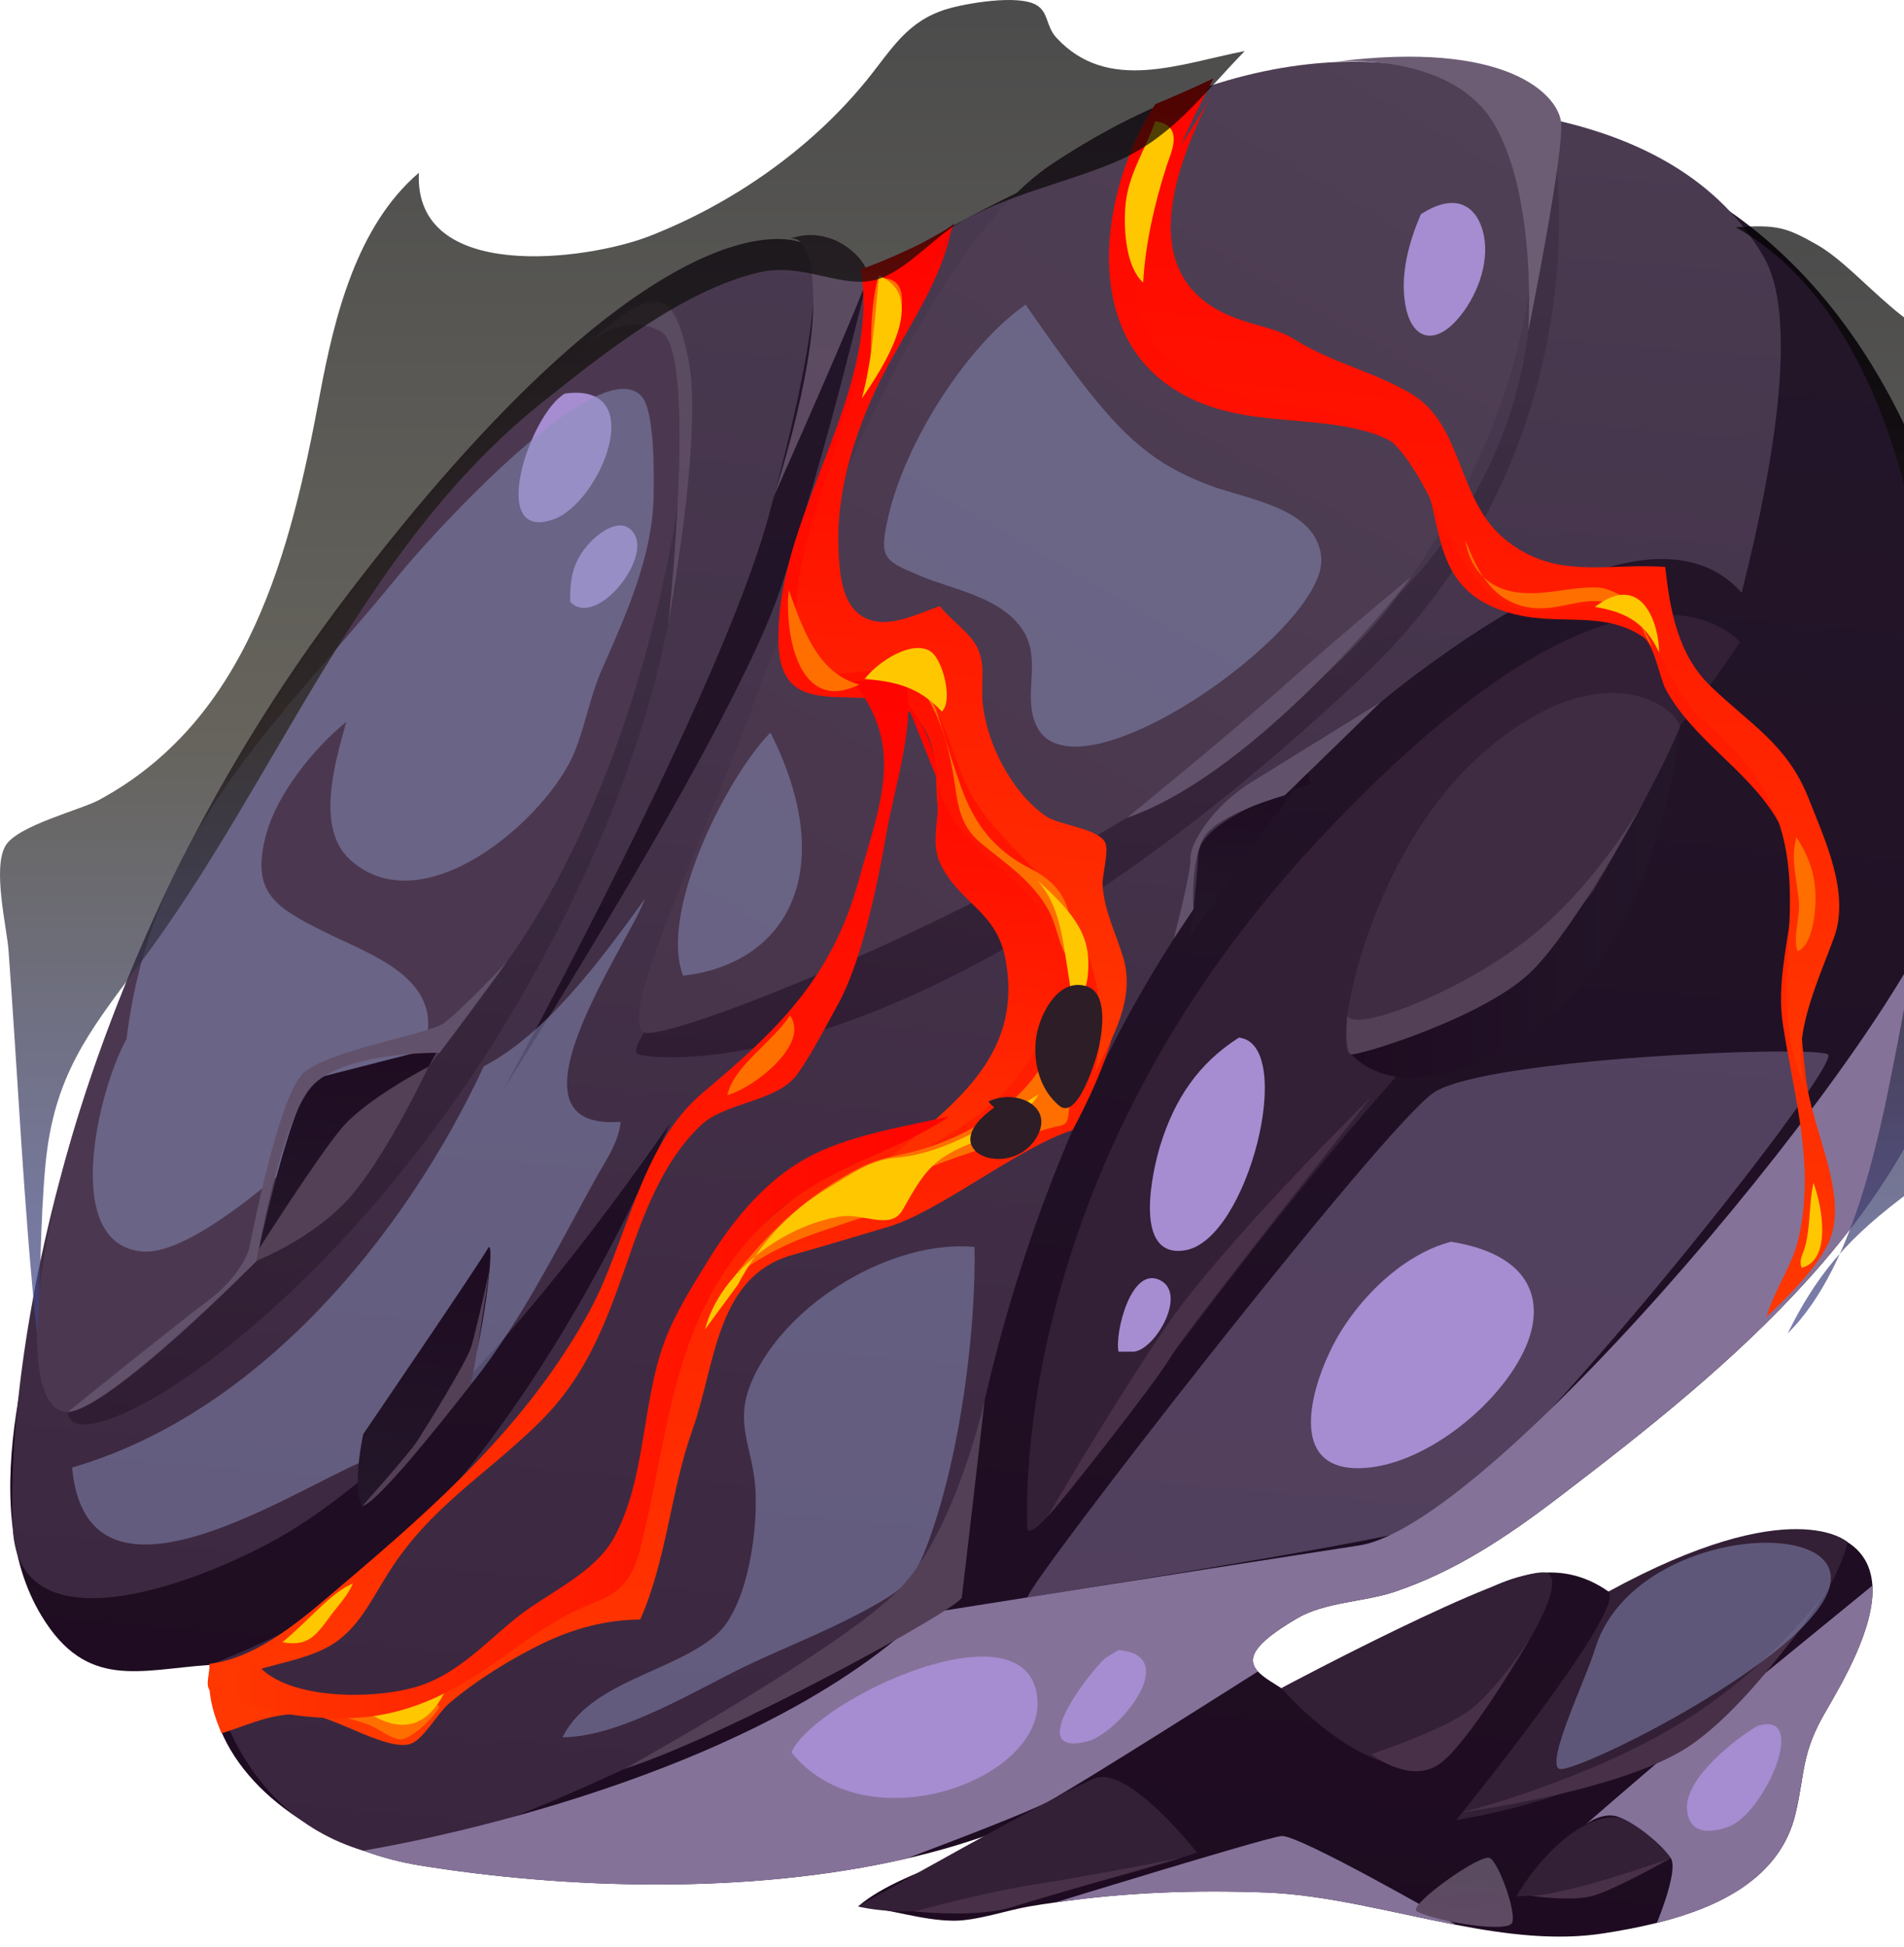 <svg width="179" height="183" viewBox="0 0 179 183" fill="none" xmlns="http://www.w3.org/2000/svg">
<path fill-rule="evenodd" clip-rule="evenodd" d="M118.26 157.11C119.47 158.4 122.57 159.44 123.97 161.73C131.1 156.43 141.83 142.98 151.22 149.6C156.87 148.51 166.75 142.31 172.28 144.28C174.87 145.2 175.89 146.95 176.03 149.03C176.26 152.98 173.24 158.11 171.67 160.82C169.31 164.84 169.73 166.56 168.8 170.49C167.36 176.55 161.57 179.3 155.78 180.74H155.77C154.06 181.17 152.34 181.48 150.74 181.73C146.32 182.42 141.63 181.84 136.91 180.93H136.9C130.89 179.78 124.8 178.12 119.1 177.89C112.31 177.63 105.85 177.87 99.22 178.82C98.42 178.93 97.61 179.05 96.8 179.19C94.67 179.55 91.83 180.55 89.64 180.54C86.61 180.51 83.79 179.45 80.67 179.2C85.17 175.27 96 173.54 100.59 169.08C95.97 171.59 90.74 173.42 85.2 174.7C70.31 178.13 53.14 177.55 39.44 175.34C37.73 175.06 35.93 174.6 34.16 173.95C34.15 173.95 34.15 173.95 34.15 173.95C26.51 171.18 19.22 165.12 19.7 156.5C13.14 156.94 8.16 158.89 3.92 151.91C-2.57 141.24 3.17 124.32 6.52 113.79C12.37 95.38 20.61 76.53 31.56 60.59C39.8 48.6 59.36 18.06 78.67 23.46C79.99 23.83 80.35 25.77 81.57 25.98C82.88 26.21 89.4 22.59 89.4 22.52C100.65 16.71 112.51 13.11 125.25 11.81C150.66 9.2 169.9 18.75 180.15 42.37C183.85 50.89 185.97 60.73 186.49 70.64C186.89 78.22 186.34 85.82 184.81 92.9C180.21 114.21 162.97 128.22 146.4 140.85C141.68 144.45 136.73 147.76 131.06 149.64C128.2 150.59 124.56 150.58 121.94 152.12C117.65 154.64 117.23 155.97 118.26 157.11Z" fill="url(#paint0_linear_27_4443)"/>
<path fill-rule="evenodd" clip-rule="evenodd" d="M163.74 55.71C159.35 50.81 150.52 50.38 133.2 63.33C99.6 88.44 90.73 133.96 89.69 150.15C65.5 163.74 40.49 175.84 34.14 173.95C21.44 170.15 19.69 156.5 19.69 156.5C19.69 156.5 29.48 152.79 33.55 149.2C52.26 132.72 62.33 106.43 63.07 105.52C62.37 106.22 45.12 132.65 27.77 143.62C20.91 147.96 1.76 156.01 1.2 143.62C0.58 130.16 5.02 92.11 32.82 55.7C60.63 19.28 73.73 21.99 75.58 22.9C77.43 23.81 76.87 31.6 72.26 48.53C67.79 64.93 48.49 100.27 47.3 102.46C48.62 100.4 68.9 68.45 73.29 55.59C77.82 42.3 81.59 25.99 81.59 25.99C81.59 25.99 101.98 12.4 118.93 10.54C135.88 8.69 157.34 9.45 165.83 24.18C168.83 29.39 167.28 41.69 163.74 55.71Z" fill="url(#paint1_linear_27_4443)"/>
<path fill-rule="evenodd" clip-rule="evenodd" d="M80.66 179.2C80.66 179.2 99.74 168.39 102.94 167.16C106.14 165.93 112.54 174.14 112.54 174.14C112.54 174.14 90.84 181.58 80.66 179.2Z" fill="#331F36"/>
<path fill-rule="evenodd" clip-rule="evenodd" d="M120.471 158.67C120.471 158.67 141.721 147.32 145.241 147.82C148.761 148.32 137.881 164.33 133.701 165.74C129.521 167.16 123.081 161.71 120.471 158.67Z" fill="#331F36"/>
<path fill-rule="evenodd" clip-rule="evenodd" d="M151.22 149.6C152.89 151.42 136.9 171.07 136.9 171.07C136.9 171.07 151.91 169.01 162.24 160.33C172.57 151.66 173.69 144.95 173.69 144.95C173.69 144.95 168.5 140.15 151.22 149.6Z" fill="#331F36"/>
<path fill-rule="evenodd" clip-rule="evenodd" d="M142.561 178.24C142.561 178.24 145.761 172.52 150.191 171.07C154.621 169.62 157.081 174.65 157.081 174.65C157.081 174.65 148.221 178.24 142.561 178.24Z" fill="#331F36"/>
<path fill-rule="evenodd" clip-rule="evenodd" d="M96.599 143.73C97.529 146 112.239 122.87 130.069 102.55C152.399 77.11 163.589 60.37 163.589 60.37C163.589 60.37 153.259 47.45 123.729 79.19C94.209 110.94 96.599 143.73 96.599 143.73Z" fill="#331F36"/>
<path fill-rule="evenodd" clip-rule="evenodd" d="M184.81 92.89C180.21 114.2 162.97 128.21 146.4 140.84C141.68 144.44 136.73 147.75 131.06 149.63C128.2 150.58 124.56 150.57 121.94 152.11C117.64 154.64 117.23 155.97 118.26 157.11C117.75 157.43 101.45 167.79 98.5 169.36C96.79 170.28 90.37 172.75 85.2 174.7C70.31 178.13 53.14 177.55 39.44 175.34C37.73 175.06 35.93 174.6 34.16 173.95C34.96 173.82 69.64 168.22 86.97 151.67C86.97 151.67 115 147.23 127.8 145.26C140.6 143.29 178.83 97.04 182.68 83.99C184.01 79.47 185.34 74.8 186.5 70.63C186.89 78.21 186.34 85.82 184.81 92.89Z" fill="#857299"/>
<path fill-rule="evenodd" clip-rule="evenodd" d="M56.879 70.63C65.349 49.78 62.089 27.89 63.219 28.99C64.349 30.09 68.019 51.2 56.879 77.83C39.209 120.06 6.729 138.98 6.379 132.71C6.379 132.72 46.869 95.29 56.879 70.63Z" fill="url(#paint2_linear_27_4443)"/>
<path fill-rule="evenodd" clip-rule="evenodd" d="M6.38 132.72C1.56 132.92 1.63 114.24 15.13 84.85C28.63 55.46 59.19 24.7 63.23 29C67.27 33.31 62.86 67.97 48.63 88.98C34.39 109.98 11.2 132.52 6.38 132.72Z" fill="#4B3850"/>
<path fill-rule="evenodd" clip-rule="evenodd" d="M54.98 32.49C54.98 32.49 58.77 29.09 62.19 31.21C65.6 33.33 62.82 58.72 62.82 58.72C62.82 58.72 66.141 40.71 64.721 33.79C63.291 26.88 61.611 26.66 54.98 32.49Z" fill="url(#paint3_linear_27_4443)"/>
<path fill-rule="evenodd" clip-rule="evenodd" d="M74.08 22.51C74.08 22.51 76.44 21.23 76.46 28.34C76.48 35.45 72.731 46.71 72.731 46.71C72.731 46.71 81.39 27.28 81.57 25.97C81.75 24.66 78.32 20.83 74.08 22.51Z" fill="url(#paint4_linear_27_4443)"/>
<path fill-rule="evenodd" clip-rule="evenodd" d="M64.65 91.97C60.62 96.54 111.551 76.58 131.481 55.92C151.411 35.27 141.811 11.64 140.711 9.8C140.711 9.8 144.95 10.91 145.69 12.02C146.43 13.13 151.151 41.96 127.971 63.72C86.201 102.94 61.45 99.61 60.011 99.09C58.59 98.57 64.65 91.97 64.65 91.97Z" fill="url(#paint5_linear_27_4443)"/>
<path fill-rule="evenodd" clip-rule="evenodd" d="M140.71 8.85C137.76 6.82 121.38 0.58 99 15.34C85.49 24.26 74.27 57.42 69.47 69.78C64.67 82.14 58.2 95.69 60.56 97.04C62.92 98.39 115.97 77.32 131.47 55.92C146.99 34.53 145.88 14.54 140.71 8.85Z" fill="url(#paint6_linear_27_4443)"/>
<path fill-rule="evenodd" clip-rule="evenodd" d="M127.049 99.09C125.079 99.28 128.28 80.55 139.35 70.83C150.42 61.11 157.55 66.36 157.92 68.29C158.31 70.21 146.119 97.3 127.049 99.09Z" fill="#3F2C42"/>
<path fill-rule="evenodd" clip-rule="evenodd" d="M127.049 99.09C127.049 99.09 142.829 95.57 149.809 83.69C156.789 71.81 157.929 68.28 157.929 68.28C157.929 68.28 156.339 88.01 144.159 96.7C131.979 105.4 127.049 99.09 127.049 99.09Z" fill="url(#paint7_linear_27_4443)"/>
<path opacity="0.5" fill-rule="evenodd" clip-rule="evenodd" d="M96.6 150.15C96.54 148.96 129.98 105.93 134.79 102.7C139.6 99.47 170.22 98.24 171.84 99.1C173.46 99.96 139.96 142 133.2 143.74C126.44 145.47 96.6 150.15 96.6 150.15Z" fill="#857299"/>
<path fill-rule="evenodd" clip-rule="evenodd" d="M171.659 160.82C169.299 164.84 169.719 166.56 168.789 170.49C167.349 176.55 161.559 179.3 155.769 180.74C155.869 180.49 157.809 175.8 157.079 174.66C156.339 173.48 153.909 171.45 152.249 170.81C150.849 170.27 149.439 171.21 149.049 171.51C150.069 170.61 158.369 163.45 160.599 161.64C162.499 160.1 172.259 152.11 176.039 149.03C176.259 152.99 173.239 158.11 171.659 160.82Z" fill="#857299"/>
<path fill-rule="evenodd" clip-rule="evenodd" d="M136.889 180.93C130.879 179.78 124.789 178.12 119.089 177.89C112.299 177.63 105.839 177.87 99.209 178.82C99.209 178.82 118.869 172.76 120.469 172.58C122.039 172.39 136.439 180.67 136.889 180.93Z" fill="#857299"/>
<path fill-rule="evenodd" clip-rule="evenodd" d="M116.471 97.53C112.661 99.96 110.451 103.27 109.091 107.62C108.361 109.98 106.421 118.37 111.431 117.52C117.371 116.52 121.911 98.11 116.471 97.53Z" fill="#A68CD0"/>
<path fill-rule="evenodd" clip-rule="evenodd" d="M105.16 127.05C104.77 125.39 106.34 118.77 109.17 120.39C111.55 121.75 108.62 126.8 106.63 127.05H105.16Z" fill="#A68CD0"/>
<path fill-rule="evenodd" clip-rule="evenodd" d="M136.41 116.72C131.65 117.96 127.23 122.51 125.13 126.83C123 131.2 121.22 138.49 128.35 137.98C134.18 137.57 141.13 131.89 143.43 126.63C145.41 122.07 143.74 117.88 136.41 116.72Z" fill="#A68CD0"/>
<path fill-rule="evenodd" clip-rule="evenodd" d="M74.4 164.7C76.86 159.52 96.84 150.41 97.53 159.74C98.09 167.36 81.32 173.45 74.4 164.7Z" fill="#A68CD0"/>
<path fill-rule="evenodd" clip-rule="evenodd" d="M103.92 155.84C102.34 157.28 96.23 165.17 102.21 163.69C105.15 162.96 111.2 155.58 105.15 155.1L103.92 155.84Z" fill="#A68CD0"/>
<path fill-rule="evenodd" clip-rule="evenodd" d="M165.2 162.24C163.17 163.43 158.58 167.02 158.6 169.85C158.62 172.2 160.42 172.47 162.5 171.71C165.9 170.46 170.17 160.66 165.2 162.24Z" fill="#A68CD0"/>
<path fill-rule="evenodd" clip-rule="evenodd" d="M53.11 36.99C49.8 38.89 45.75 51.1 52.08 48.8C56.42 47.23 61.16 35.9 53.11 36.99Z" fill="#A68CD0"/>
<path fill-rule="evenodd" clip-rule="evenodd" d="M53.6 56.56C53.59 54.41 53.81 52.84 55.36 51.11C56.34 50.02 58.48 48.43 59.6 50.14C61.24 52.61 55.98 59.1 53.6 56.56Z" fill="#A68CD0"/>
<path fill-rule="evenodd" clip-rule="evenodd" d="M133.579 20.14C132.449 22.77 131.619 25.76 132.119 28.65C132.679 31.85 134.759 32.52 136.959 30.08C138.789 28.04 140.059 24.81 139.489 22.07C138.979 19.62 137.089 17.85 133.579 20.14Z" fill="#A68CD0"/>
<path opacity="0.5" fill-rule="evenodd" clip-rule="evenodd" d="M11.9 97.65C9.281 102.35 5.681 116.92 13.341 117.63C18.64 118.12 29.11 107.65 32.98 104.77C34.77 103.44 39.2 100.82 39.961 98.2C41.791 91.88 34.761 89.74 30.311 87.5C25.811 85.24 23.561 83.84 25.02 78.44C26.05 74.62 29.451 70.39 32.56 67.84C31.581 71.38 29.59 77.78 32.891 80.79C39.831 87.11 51.511 76.86 54.02 70.67C55.081 68.05 55.431 65.55 56.59 62.92C58.861 57.77 61.361 52.28 61.45 46.55C61.48 44.67 61.56 38.68 60.34 37.28C56.42 32.82 40.581 50.26 37.49 54.06C26.651 67.39 14.261 78.05 11.9 97.65Z" fill="#8B91BD"/>
<path opacity="0.5" fill-rule="evenodd" clip-rule="evenodd" d="M45.479 100.23C38.049 116.18 24.319 132.86 6.779 137.94C8.129 152.83 26.619 140.64 33.839 137.48C40.129 134.73 42.839 132.51 46.729 126.82C50.169 121.8 52.929 116.36 55.859 111.03C56.869 109.19 58.149 107.48 58.349 105.44C46.539 106.38 58.969 88.98 60.649 84.46C56.349 90.41 51.349 97.16 45.479 100.23Z" fill="#8B91BD"/>
<path opacity="0.5" fill-rule="evenodd" clip-rule="evenodd" d="M72.429 68.86C68.329 73.02 61.919 85.73 64.219 91.71C74.149 90.58 78.899 81.66 72.429 68.86Z" fill="#8B91BD"/>
<path opacity="0.5" fill-rule="evenodd" clip-rule="evenodd" d="M96.42 28.63C90.69 32.66 85.07 41.76 83.53 48.49C82.61 52.5 83.06 52.66 86.44 54.1C89.54 55.42 93.92 56.06 96.03 59.04C98.08 61.93 96.06 65.25 97.43 68.2C100.99 75.86 124.58 59.28 124.22 52.54C123.97 47.77 117.28 46.95 113.77 45.64C107.14 43.14 104.16 39.8 96.42 28.63Z" fill="#8B91BD"/>
<path opacity="0.5" fill-rule="evenodd" clip-rule="evenodd" d="M91.619 117.21C83.989 116.49 74.089 122.31 70.779 129.6C68.989 133.54 70.579 135.67 70.969 139.37C71.369 143.17 70.419 151 67.309 153.69C63.279 157.18 55.469 158.07 52.879 163.3C58.529 163.27 65.849 158.56 70.919 156.22C74.689 154.49 78.799 152.85 82.379 150.79C85.189 149.18 86.029 148.34 87.289 144.9C90.429 136.33 91.759 124.53 91.619 117.21Z" fill="#8B91BD"/>
<path fill-rule="evenodd" clip-rule="evenodd" d="M24.1 118.52C24.1 118.52 31.03 114.84 34.29 110.12C37.55 105.4 41.32 98.38 41.32 98.38C41.32 98.38 32.13 100.72 29.86 101.31C27.58 101.89 24.1 118.52 24.1 118.52Z" fill="url(#paint8_linear_27_4443)"/>
<path fill-rule="evenodd" clip-rule="evenodd" d="M24.349 117.38C24.349 117.38 29.799 108.81 32.109 106.05C34.419 103.28 40.289 100.26 40.289 100.26C40.289 100.26 36.639 108.04 33.219 112.16C29.809 116.29 24.109 118.51 24.109 118.51L24.349 117.38Z" fill="#534057"/>
<path fill-rule="evenodd" clip-rule="evenodd" d="M6.379 132.72C6.379 132.72 16.279 124.71 19.519 122.29C22.759 119.87 23.429 117.38 23.429 117.38C23.429 117.38 26.109 103.11 28.509 100.89C30.909 98.67 40.139 97.28 41.709 96.18C43.279 95.07 47.649 90.42 47.649 90.42L41.329 98.96C41.329 98.96 32.189 98.79 29.259 102.18C26.329 105.57 24.119 118.53 24.119 118.53C24.119 118.53 10.179 132.54 6.379 132.72Z" fill="#62516A"/>
<path fill-rule="evenodd" clip-rule="evenodd" d="M34.06 141.57C33.04 139.83 34.15 134.8 34.15 134.8C34.15 134.8 44.99 118.9 45.85 117.37C46.71 115.85 45.23 127.24 44.05 129.47C42.87 131.71 34.06 141.57 34.06 141.57Z" fill="url(#paint9_linear_27_4443)"/>
<path fill-rule="evenodd" clip-rule="evenodd" d="M34.06 141.57C34.06 141.57 38.421 136.68 39.211 135.48C39.991 134.28 43.821 128.1 44.291 126.62C44.751 125.14 46.041 119.29 46.041 119.29C46.041 119.29 44.481 129.9 44.201 130.23C43.921 130.56 35.791 141.16 34.06 141.57Z" fill="#534057"/>
<path fill-rule="evenodd" clip-rule="evenodd" d="M111.92 87.93C111.92 87.93 112.43 83.87 112.66 80.29C112.89 76.7 123.24 73.69 123.24 73.69L122.89 72.39L111.92 87.93Z" fill="url(#paint10_linear_27_4443)"/>
<path fill-rule="evenodd" clip-rule="evenodd" d="M110.34 88.25C110.34 88.25 112.01 81.93 111.92 80.65C111.83 79.37 114.01 75.77 117.58 73.56C121.15 71.35 129.77 66.02 129.77 66.02L120.78 74.76C120.78 74.76 114.34 76.51 113.12 78.82C111.9 81.13 112.2 85.45 112.2 85.45L110.34 88.25Z" fill="#62516A"/>
<path fill-rule="evenodd" clip-rule="evenodd" d="M105.939 76.88C105.939 76.88 115.429 69.18 121.339 63.9C127.249 58.62 132.699 54.21 132.699 54.21C132.699 54.21 118.679 72.43 105.939 76.88Z" fill="#62516A"/>
<path fill-rule="evenodd" clip-rule="evenodd" d="M126.669 95.44C127.179 97.16 137.199 93.34 143.659 88.26C150.119 83.18 154.499 75.4 154.499 75.4C154.499 75.4 148.459 86.71 144.149 91.14C139.839 95.57 127.719 99.25 127.039 99.1C126.379 98.94 126.669 95.44 126.669 95.44Z" fill="#534057"/>
<path fill-rule="evenodd" clip-rule="evenodd" d="M137.49 170.34C137.49 170.34 149.23 167.4 158.25 161.8C167.27 156.2 172.05 149.03 172.05 149.03C172.05 149.03 165.3 159.65 158.99 164.01C152.67 168.37 137.49 170.34 137.49 170.34Z" fill="#473048"/>
<path fill-rule="evenodd" clip-rule="evenodd" d="M128.9 164.88C128.9 164.88 135.9 162.59 138.38 160.58C140.87 158.58 143.79 154.12 143.79 154.12C143.79 154.12 137.85 164.35 135.08 165.97C132.31 167.59 128.9 164.88 128.9 164.88Z" fill="#473048"/>
<path fill-rule="evenodd" clip-rule="evenodd" d="M143.799 178.18C143.799 178.18 147.669 178.8 149.819 178.18C151.969 177.56 157.079 174.65 157.079 174.65C157.079 174.65 147.709 178.07 143.799 178.18Z" fill="#473048"/>
<path fill-rule="evenodd" clip-rule="evenodd" d="M85.971 179.67C85.971 179.67 92.731 177.81 97.251 177.13C101.771 176.45 110.971 174.65 110.971 174.65C110.971 174.65 98.411 178.23 95.131 179.26C91.851 180.3 85.971 179.67 85.971 179.67Z" fill="#473048"/>
<path fill-rule="evenodd" clip-rule="evenodd" d="M58.709 166.27C58.709 166.27 79.189 154.92 84.529 149.4C89.869 143.88 92.579 131.58 92.579 131.58C92.579 131.58 90.559 149.15 90.419 150.15C90.279 151.15 68.529 163.09 58.709 166.27Z" fill="#534057"/>
<path opacity="0.5" fill-rule="evenodd" clip-rule="evenodd" d="M149.939 155.04C149.139 157.71 145.299 165.63 146.579 166.26C147.859 166.9 170.519 155.75 172.039 149.03C173.559 142.31 153.299 143.82 149.939 155.04Z" fill="#8B91BD"/>
<path fill-rule="evenodd" clip-rule="evenodd" d="M80.92 25.31C82.88 37.12 72.77 48.71 73.19 60.54C73.5 69.38 83.15 62.38 86.84 68.4C89.26 72.34 86.47 77 90.48 80.78C93.82 83.92 96.22 82.91 97.16 86.95C98.23 91.56 97.95 98.64 94.39 101.69C90.03 105.42 83.19 106.98 78.31 110.08C72.75 113.61 68.13 117.8 65.44 123.89C62.07 131.5 60.78 139.94 57.97 147.79C50.24 150.03 46 158.21 37.8 159.64C32.76 160.51 24.54 159.03 19.65 157.82C19.68 159.89 20.1 161.14 20.83 162.93C23.61 162.05 26.03 160.76 29.32 161.2C31.64 161.51 36.53 164.64 38.61 163.91C39.81 163.49 41.18 161 42.2 160.13C44.76 157.95 48.01 155.93 51.03 154.47C53.93 153.07 57 152.25 60.19 152.23C62.68 146.62 63.03 140.24 65.09 134.42C67.34 128.09 67.3 119.85 74.7 117.9C76.11 117.53 82 115.76 83.5 115.32C88.35 113.88 95.67 107.9 100.84 106.22C110.83 87.52 100.33 88.91 103.4 81.12C96.45 80.8 92.3 75 90.87 68.52C90.14 65.23 90.81 60.01 87.21 59.53C85.14 59.25 82.16 62.25 79.81 61.86C67.11 59.74 86.57 28.38 89.73 21C87.92 22.47 83.13 24.56 80.92 25.31Z" fill="url(#paint11_linear_27_4443)"/>
<path fill-rule="evenodd" clip-rule="evenodd" d="M108.6 9.8C103.76 17.32 101.54 30.14 109.63 36.07C115.66 40.49 122.8 38.75 128.97 40.71C138.34 43.69 131.27 55.05 142.49 57.76C146.78 58.8 150.81 57.38 154.47 59.88C155.53 60.6 156.04 63.77 156.6 64.8C159.17 69.51 164.09 72.23 166.88 76.72C170.78 83.02 166.54 89.45 167.62 96.34C168.69 103.23 170.62 109.45 169.12 116.26C168.51 119.02 166.85 121.11 166.07 123.79C167.73 122.22 171.37 118.76 172.19 116.07C173.52 111.7 170.28 105.99 169.77 101.24C169.34 97.2 168.78 93.06 169.86 89.07C170.15 88.01 171.51 85.99 171.54 84.89C171.63 81.82 169.36 77.63 168.39 74.37C166.99 69.66 160.12 68.07 157.67 63.83C155.92 60.79 155.92 57.07 154.29 54.13C147.94 56.26 140.04 57.09 137.44 49.48C136.34 46.27 137.01 43.41 134.97 41.18C133.45 39.52 130.31 38.47 128.24 37.76C119.01 34.57 108.59 35.09 109.03 22C109.21 16.64 111.77 11.85 114.09 7.36C112.39 8.18 110.34 9.07 108.6 9.8Z" fill="url(#paint12_linear_27_4443)"/>
<path fill-rule="evenodd" clip-rule="evenodd" d="M80.18 64.06C85.2 70.22 82.65 75.74 80.71 82.82C78.15 92.14 72.779 97.07 66.059 102.72C60.09 107.74 58.94 116.93 55.29 123.49C49.48 133.93 41.15 141.37 32.179 148.97C28.739 151.89 24.369 155.85 19.7 156.39C19.759 157.25 19.23 158.38 19.78 158.97C22.91 156.46 28.47 156.58 31.64 154.3C33.889 152.68 34.94 150.33 36.54 147.81C40.47 141.6 45.56 138.76 50.66 133.75C55.44 129.05 57.19 123.72 59.42 117.31C60.86 113.19 62.69 108.8 65.879 105.78C68.21 103.57 73.07 103.59 74.95 100.98C76.24 99.2 77.719 96.32 78.809 94.35C81.04 90.31 82.529 82.96 83.32 78.42C84.109 73.9 86.2 67.56 85.07 63.96C83.46 62.74 85.07 63.95 80.18 64.06Z" fill="url(#paint13_linear_27_4443)"/>
<path fill-rule="evenodd" clip-rule="evenodd" d="M114.26 8.21C110.33 15.65 106.28 26.56 116.6 30.06C118.57 30.73 120.18 30.94 121.78 31.95C125.24 34.12 129.31 34.97 132.76 37.07C137.53 39.98 136.99 46.87 141.33 50.56C146.13 54.63 150.97 52.88 156.55 53.29C157 57.34 157.73 61.54 160.84 64.52C164.58 68.12 168.03 69.98 170.02 75.02C171.58 78.97 173.92 83.93 172.44 88.06C170.88 92.42 168.05 97.99 169.9 102.6C165.57 94.13 170.52 84.73 166.74 76.04C165.29 72.7 162.97 70.17 160.22 67.81C157.09 65.11 156.53 61.27 153.87 58.39C151.36 55.68 147.62 57.52 144.28 57.42C141.3 57.34 139.78 55.86 138.08 53.48C135.59 50.01 134.26 45.39 131.49 42.18C128.23 38.41 122.43 38.53 117.96 37.55C110.61 35.93 106.57 32.65 106.65 24.93C106.7 18.17 111.06 14.62 114.26 8.21Z" fill="url(#paint14_linear_27_4443)"/>
<path fill-rule="evenodd" clip-rule="evenodd" d="M89.409 21.74C88.299 26.97 84.869 31.4 82.569 36.14C80.329 40.75 78.629 46.24 78.819 51.42C78.919 54.23 79.189 57.98 82.509 58.43C84.359 58.69 86.699 57.54 88.359 56.97C89.379 58.3 91.159 59.41 91.889 60.89C92.719 62.58 92.169 64.39 92.4 66.26C92.859 70.05 95.129 74.5 98.319 76.71C99.569 77.57 103.119 77.85 103.869 79.13C104.319 79.89 103.589 82.27 103.659 83.25C103.839 85.68 104.909 87.73 105.589 89.97C106.759 93.82 104.649 97.45 102.909 100.89C104.219 94.66 102.909 88.62 98.929 83.67C95.779 79.75 92.269 77.51 90.369 72.68C88.759 68.56 87.979 63.9 82.929 63.13C80.709 62.79 77.99 64.16 76.219 62.46C72.779 59.15 76.559 48.42 77.699 44.75C78.989 40.6 80.129 36.67 82.309 32.87C84.139 29.71 87.019 27.08 89.409 21.74Z" fill="url(#paint15_linear_27_4443)"/>
<path fill-rule="evenodd" clip-rule="evenodd" d="M85.22 66.03C87.68 69.08 88.39 71.99 88.18 75.88C88.07 77.88 87.58 79.6 88.51 81.41C90.32 84.92 93.67 85.7 94.51 90.07C96.81 102.03 84.81 106.17 78.35 113.94C82.96 109.44 89.62 107.41 94.3 102.74C97.73 99.32 100 93.9 99.13 89.02C97.86 81.9 89.29 80.35 88.17 73.41L85.22 66.03Z" fill="url(#paint16_linear_27_4443)"/>
<path fill-rule="evenodd" clip-rule="evenodd" d="M29.49 160.15C31.13 161.28 32.84 161.43 34.67 162.12C35.45 162.41 36.86 163.51 37.68 163.49C38.72 163.46 40.88 161.37 41.32 160.4C40.77 159.89 39.66 160.22 38.94 160.28C35.9 160.5 33.01 160.52 29.49 160.15Z" fill="#FF6F00"/>
<path fill-rule="evenodd" clip-rule="evenodd" d="M68.981 120.04C72.1 115.82 76.331 112 81.04 109.67C82.88 108.76 84.66 108.61 86.56 108.06C90.68 106.87 95.281 104.22 97.671 100.6C99.13 98.4 100.21 96.02 101.23 93.6C102.45 94.69 101.72 97.69 101.52 99.13C101.33 100.53 100.91 101.86 100.61 103.23C100.5 103.73 100.53 105.14 100.23 105.51C99.951 105.85 99.501 105.82 99.04 105.95C96.76 106.59 94.5 107.21 92.25 107.99C89.08 109.08 85.76 110.09 83.01 112.08C83.3 112.85 84.18 113.4 84.83 113.75C82.55 113.82 80.08 114.77 77.94 115.49C75.43 116.32 72.331 117.43 68.981 120.04Z" fill="#FF6F00"/>
<path fill-rule="evenodd" clip-rule="evenodd" d="M86.699 64.8C88.279 67.18 89.089 69.77 89.579 72.58C90.049 75.24 89.999 77.42 92.219 79.25C94.569 81.19 96.989 82.75 98.529 85.47C99.279 86.79 99.439 88.32 100.109 89.61C101.309 85.94 100.159 83.32 96.909 81.67C93.519 79.95 91.639 77.55 90.349 73.96C89.609 71.89 88.969 69.77 88.309 67.67C88.089 66.95 87.879 65.96 86.699 64.8Z" fill="#FF6F00"/>
<path fill-rule="evenodd" clip-rule="evenodd" d="M74.269 95.44C72.729 97.89 69.009 100.14 68.379 102.93C70.699 102.35 76.219 98.2 74.269 95.44Z" fill="#FF6F00"/>
<path fill-rule="evenodd" clip-rule="evenodd" d="M74.149 55.45C73.749 59.54 75.049 67.19 80.789 64.34C76.899 63.31 75.519 59.25 74.149 55.45Z" fill="#FF6F00"/>
<path fill-rule="evenodd" clip-rule="evenodd" d="M82.52 26.17C81.75 29.22 81.86 32.94 81.93 36.09C82.76 34.65 87.58 25.67 82.52 26.17Z" fill="#FF6F00"/>
<path fill-rule="evenodd" clip-rule="evenodd" d="M137.76 50.77C138.11 53.2 139.6 55.07 142.1 55.59C144.85 56.15 147.39 55.15 150.1 55.22C151.4 55.25 152.19 56.05 153.61 56.33C153.96 57.8 154.42 59.61 155.36 60.82C154.14 57.75 151.95 56.03 148.59 56.61C146.61 56.95 144.99 57.51 143.01 56.93C139.98 56.05 138.82 53.44 137.76 50.77Z" fill="#FF6F00"/>
<path fill-rule="evenodd" clip-rule="evenodd" d="M168.89 78.7C168.26 80.9 169.02 82.76 169.13 85.03C169.19 86.29 168.54 88.3 169 89.42C170.42 88.78 170.66 85.87 170.68 84.59C170.72 82.27 170.07 80.55 168.89 78.7Z" fill="#FF6F00"/>
<path fill-rule="evenodd" clip-rule="evenodd" d="M34.289 160.77C37.309 162.87 39.989 162.69 41.799 159.06C39.729 159.84 37.859 161.05 34.289 160.77Z" fill="#FFC700"/>
<path fill-rule="evenodd" clip-rule="evenodd" d="M26.539 154.37C28.939 154.77 29.639 153.84 31.099 151.84C31.789 150.91 32.749 149.92 33.169 148.84C31.089 149.71 29.009 152.36 26.539 154.37Z" fill="#FFC700"/>
<path fill-rule="evenodd" clip-rule="evenodd" d="M66.279 124.96C67.669 119.58 73.739 115.14 79.049 114.34C81.179 114.02 83.749 115.67 84.849 113.74C86.779 110.34 87.549 109.03 90.889 107.63C92.989 106.75 96.459 104.97 97.649 102.86C93.479 105.42 89.009 108.44 84.139 108.83C81.809 109.02 79.809 110.5 77.859 111.66C74.129 113.89 71.399 116.93 69.359 120.77L66.279 124.96Z" fill="#FFC700"/>
<path fill-rule="evenodd" clip-rule="evenodd" d="M97.529 82.76C99.589 85.05 99.869 88.06 100.349 91.03C100.669 93.02 100.999 95.1 100.979 97.12C100.979 95.38 102.059 93.52 102.259 91.75C102.649 88.27 101.359 86.13 97.529 82.76Z" fill="#FFC700"/>
<path fill-rule="evenodd" clip-rule="evenodd" d="M81.289 63.82C84.289 64.07 86.419 64.61 88.549 66.88C89.609 65.88 88.659 62.1 87.549 61.28C85.829 60.03 82.509 62.21 81.289 63.82Z" fill="#FFC700"/>
<path fill-rule="evenodd" clip-rule="evenodd" d="M149.939 57.05C152.869 57.53 154.699 58.55 155.969 61.32C155.989 58.78 154.429 53.6 149.939 57.05Z" fill="#FFC700"/>
<path fill-rule="evenodd" clip-rule="evenodd" d="M170.49 111.18C170.06 113.14 170.22 115.16 169.72 117.11C169.54 117.82 169.07 118.48 169.39 119.16C172.19 118.46 171.34 113.48 170.49 111.18Z" fill="#FFC700"/>
<path fill-rule="evenodd" clip-rule="evenodd" d="M108.6 11.4C107.63 14.25 105.96 16.49 105.78 19.64C105.66 21.69 105.84 25.07 107.47 26.56C107.68 22.89 108.54 19.13 109.66 15.64C110.04 14.44 111.44 11.77 108.6 11.4Z" fill="#FFC700"/>
<path fill-rule="evenodd" clip-rule="evenodd" d="M82.639 25.92C82.249 29.83 82.049 33.62 81.029 37.45C82.949 34.66 87.429 27.89 82.639 25.92Z" fill="#FFC700"/>
<path fill-rule="evenodd" clip-rule="evenodd" d="M93.47 104.11C87.6 108.23 94.82 110.92 97.33 107.1C99.38 103.99 95.44 102.26 92.91 103.55L93.47 104.11Z" fill="#2D1D26"/>
<path fill-rule="evenodd" clip-rule="evenodd" d="M99.459 103.83C97.739 102.32 97.099 99.84 97.409 97.56C97.679 95.51 99.389 91.9 102.109 92.69C104.169 93.29 103.649 96.81 103.329 98.35C103.139 99.27 101.289 105.68 99.459 103.83Z" fill="#2D1D26"/>
<path fill-rule="evenodd" clip-rule="evenodd" d="M24.201 156.46C27.11 159.95 35.86 159.78 39.8 158.34C43.2 157.1 45.69 154.39 48.44 152.15C51.45 149.69 55.91 147.96 57.8 144.4C60.72 138.91 60.331 131.91 62.461 126.13C63.45 123.45 65.26 120.6 66.76 118.18C69.02 114.54 71.97 111.01 75.75 108.9C79.66 106.71 84.93 105.92 89.25 104.93C85.82 107.29 81.63 108.65 77.951 110.6C74.311 112.52 71.45 115.01 69 118.27C63.48 125.6 62.7 134.67 60.721 143.35C59.87 147.07 59.55 149.21 55.88 150.63C53.01 151.74 50.52 153.41 48.041 155.21C43.071 158.82 38.49 161.53 32.081 161.51C28.59 161.5 25.261 160.98 21.951 159.88C18.241 158.64 22.601 156.1 24.201 156.46Z" fill="url(#paint17_linear_27_4443)"/>
<path fill-rule="evenodd" clip-rule="evenodd" d="M125.58 5.8C125.58 5.8 136.59 4.78 140.56 11.81C144.53 18.83 143.68 31.12 143.68 31.12C143.68 31.12 147.14 13.99 146.75 11.41C146.37 8.82 141.57 3.76 125.58 5.8Z" fill="#6D5D74"/>
<path fill-rule="evenodd" clip-rule="evenodd" d="M98.5 142.52C98.5 142.52 104.08 132.89 109.43 124.96C114.78 117.02 128.9 103.12 128.9 103.12C128.9 103.12 111.24 125.4 110.06 127.53C108.88 129.67 99.6 141.46 98.5 142.52Z" fill="#473048"/>
<path fill-rule="evenodd" clip-rule="evenodd" d="M133.2 179.66C132.24 179.16 139.23 174.15 140.08 174.65C140.93 175.16 142.58 179.75 142.16 180.73C141.75 181.71 135.09 180.65 133.2 179.66Z" fill="url(#paint18_linear_27_4443)"/>
<path opacity="0.7" fill-rule="evenodd" clip-rule="evenodd" d="M3.469 125.34C2.219 113.38 1.689 101.31 0.799 89.3C0.639 87.16 -0.741 81.53 0.539 79.46C1.699 77.59 7.609 76.11 9.299 75.2C23.439 67.56 27.319 51.83 30.069 37.1C31.439 29.76 33.529 21.24 39.379 16.24C38.899 26.64 55.189 24.49 61.069 22.19C68.829 19.16 76.169 14.05 81.439 7.59C83.809 4.68 85.209 2.02 88.989 0.86C90.729 0.33 95.689 -0.55 97.429 0.47C98.599 1.15 98.309 2.45 99.319 3.55C104.159 8.79 110.949 5.97 117.019 4.8C112.959 8.97 110.089 13.09 104.599 15.34C99.709 17.34 94.469 18.36 89.899 21.12C87.539 22.55 84.709 25.91 81.939 26.39C78.679 26.95 75.349 24.66 71.299 25.62C64.119 27.33 56.649 33.3 51.009 37.8C33.659 51.64 26.039 73.51 13.009 90.77C8.219 97.12 5.099 101.2 4.289 109.31C3.739 115.14 3.849 120.99 3.469 125.34Z" fill="url(#paint19_linear_27_4443)"/>
<path opacity="0.7" fill-rule="evenodd" clip-rule="evenodd" d="M168.06 125.34C171.29 118.77 174.76 115.47 180.75 111.14C182.65 109.77 186.6 108.27 187.8 106.25C188.44 105.17 188.28 104.79 188.73 103.58C189.32 102 188.39 97.83 188.66 95.93C189.23 91.98 190.71 88.2 192.3 84.57C197.77 72.03 201.97 65.85 195.67 52.66C192.13 45.26 189.2 37.22 185.73 30.03C185.84 30.8 185.71 31.56 185.68 32.3C180.13 33.04 175.15 25.46 170.83 23.01C167.94 21.37 167.1 21.1 163.18 21.36C177.62 29.4 181.76 52.4 181.72 67.22C181.69 77.75 180.42 87.75 178.39 98.08C176.93 105.45 174.61 118.88 168.06 125.34Z" fill="url(#paint20_linear_27_4443)"/>
<defs>
<linearGradient id="paint0_linear_27_4443" x1="87.784" y1="180.424" x2="102.144" y2="8.56" gradientUnits="userSpaceOnUse">
<stop stop-color="#1E0B21"/>
<stop offset="0.99" stop-color="#24172A"/>
</linearGradient>
<linearGradient id="paint1_linear_27_4443" x1="76.64" y1="177.588" x2="90.966" y2="6.13" gradientUnits="userSpaceOnUse">
<stop stop-color="#3A253E"/>
<stop offset="0.99" stop-color="#4A3B51"/>
</linearGradient>
<linearGradient id="paint2_linear_27_4443" x1="31.581" y1="135.88" x2="40.672" y2="27.079" gradientUnits="userSpaceOnUse">
<stop stop-color="#301D33"/>
<stop offset="0.99" stop-color="#423449"/>
</linearGradient>
<linearGradient id="paint3_linear_27_4443" x1="58.209" y1="58.34" x2="60.721" y2="28.269" gradientUnits="userSpaceOnUse">
<stop stop-color="#5F4A63"/>
<stop offset="0.99" stop-color="#594B60"/>
</linearGradient>
<linearGradient id="paint4_linear_27_4443" x1="75.926" y1="46.982" x2="77.995" y2="22.22" gradientUnits="userSpaceOnUse">
<stop stop-color="#5F4A63"/>
<stop offset="0.99" stop-color="#594B60"/>
</linearGradient>
<linearGradient id="paint5_linear_27_4443" x1="99.711" y1="102.51" x2="107.687" y2="7.042" gradientUnits="userSpaceOnUse">
<stop stop-color="#301D33"/>
<stop offset="0.99" stop-color="#423449"/>
</linearGradient>
<linearGradient id="paint6_linear_27_4443" x1="73.766" y1="104.66" x2="131.999" y2="3.798" gradientUnits="userSpaceOnUse">
<stop stop-color="#48344B"/>
<stop offset="0.99" stop-color="#4F4055"/>
</linearGradient>
<linearGradient id="paint7_linear_27_4443" x1="127.054" y1="84.794" x2="157.932" y2="84.794" gradientUnits="userSpaceOnUse">
<stop stop-color="#1E0B21"/>
<stop offset="0.99" stop-color="#24172A"/>
</linearGradient>
<linearGradient id="paint8_linear_27_4443" x1="31.812" y1="119.161" x2="33.603" y2="97.73" gradientUnits="userSpaceOnUse">
<stop offset="0.01" stop-color="#24172A"/>
<stop offset="1" stop-color="#1E0B21"/>
</linearGradient>
<linearGradient id="paint9_linear_27_4443" x1="38.746" y1="141.964" x2="40.848" y2="116.811" gradientUnits="userSpaceOnUse">
<stop offset="0.01" stop-color="#24172A"/>
<stop offset="1" stop-color="#1E0B21"/>
</linearGradient>
<linearGradient id="paint10_linear_27_4443" x1="116.951" y1="88.35" x2="118.317" y2="72.005" gradientUnits="userSpaceOnUse">
<stop offset="0.01" stop-color="#24172A"/>
<stop offset="1" stop-color="#1E0B21"/>
</linearGradient>
<linearGradient id="paint11_linear_27_4443" x1="59.072" y1="166.12" x2="71.326" y2="19.46" gradientUnits="userSpaceOnUse">
<stop stop-color="#FF3800"/>
<stop offset="0.633" stop-color="#FF1400"/>
<stop offset="1" stop-color="#FF0400"/>
</linearGradient>
<linearGradient id="paint12_linear_27_4443" x1="134.005" y1="121.129" x2="143.306" y2="9.811" gradientUnits="userSpaceOnUse">
<stop stop-color="#FF3800"/>
<stop offset="0.633" stop-color="#FF1400"/>
<stop offset="1" stop-color="#FF0400"/>
</linearGradient>
<linearGradient id="paint13_linear_27_4443" x1="48.384" y1="161.365" x2="56.76" y2="61.127" gradientUnits="userSpaceOnUse">
<stop stop-color="#FF3800"/>
<stop offset="0.633" stop-color="#FF1400"/>
<stop offset="1" stop-color="#FF0400"/>
</linearGradient>
<linearGradient id="paint14_linear_27_4443" x1="136.029" y1="99.769" x2="143.476" y2="10.646" gradientUnits="userSpaceOnUse">
<stop stop-color="#FF3800"/>
<stop offset="0.633" stop-color="#FF1400"/>
<stop offset="1" stop-color="#FF0400"/>
</linearGradient>
<linearGradient id="paint15_linear_27_4443" x1="88.312" y1="99.666" x2="94.786" y2="22.188" gradientUnits="userSpaceOnUse">
<stop stop-color="#FF3800"/>
<stop offset="0.633" stop-color="#FF1400"/>
<stop offset="1" stop-color="#FF0400"/>
</linearGradient>
<linearGradient id="paint16_linear_27_4443" x1="87.841" y1="114.737" x2="91.864" y2="66.585" gradientUnits="userSpaceOnUse">
<stop stop-color="#FF3800"/>
<stop offset="0.633" stop-color="#FF1400"/>
<stop offset="1" stop-color="#FF0400"/>
</linearGradient>
<linearGradient id="paint17_linear_27_4443" x1="20.493" y1="133.215" x2="89.24" y2="133.215" gradientUnits="userSpaceOnUse">
<stop stop-color="#FF3800"/>
<stop offset="0.633" stop-color="#FF1400"/>
<stop offset="1" stop-color="#FF0400"/>
</linearGradient>
<linearGradient id="paint18_linear_27_4443" x1="137.59" y1="180.913" x2="138.128" y2="174.469" gradientUnits="userSpaceOnUse">
<stop stop-color="#5F4A63"/>
<stop offset="0.99" stop-color="#594B60"/>
</linearGradient>
<linearGradient id="paint19_linear_27_4443" x1="58.518" y1="125.335" x2="58.518" y2="0.003" gradientUnits="userSpaceOnUse">
<stop stop-color="#42478B"/>
<stop offset="0.444" stop-color="#252217"/>
<stop offset="0.99"/>
</linearGradient>
<linearGradient id="paint20_linear_27_4443" x1="180.989" y1="125.335" x2="180.989" y2="21.265" gradientUnits="userSpaceOnUse">
<stop stop-color="#42478B"/>
<stop offset="0.444" stop-color="#252217"/>
<stop offset="0.99"/>
</linearGradient>
</defs>
</svg>
